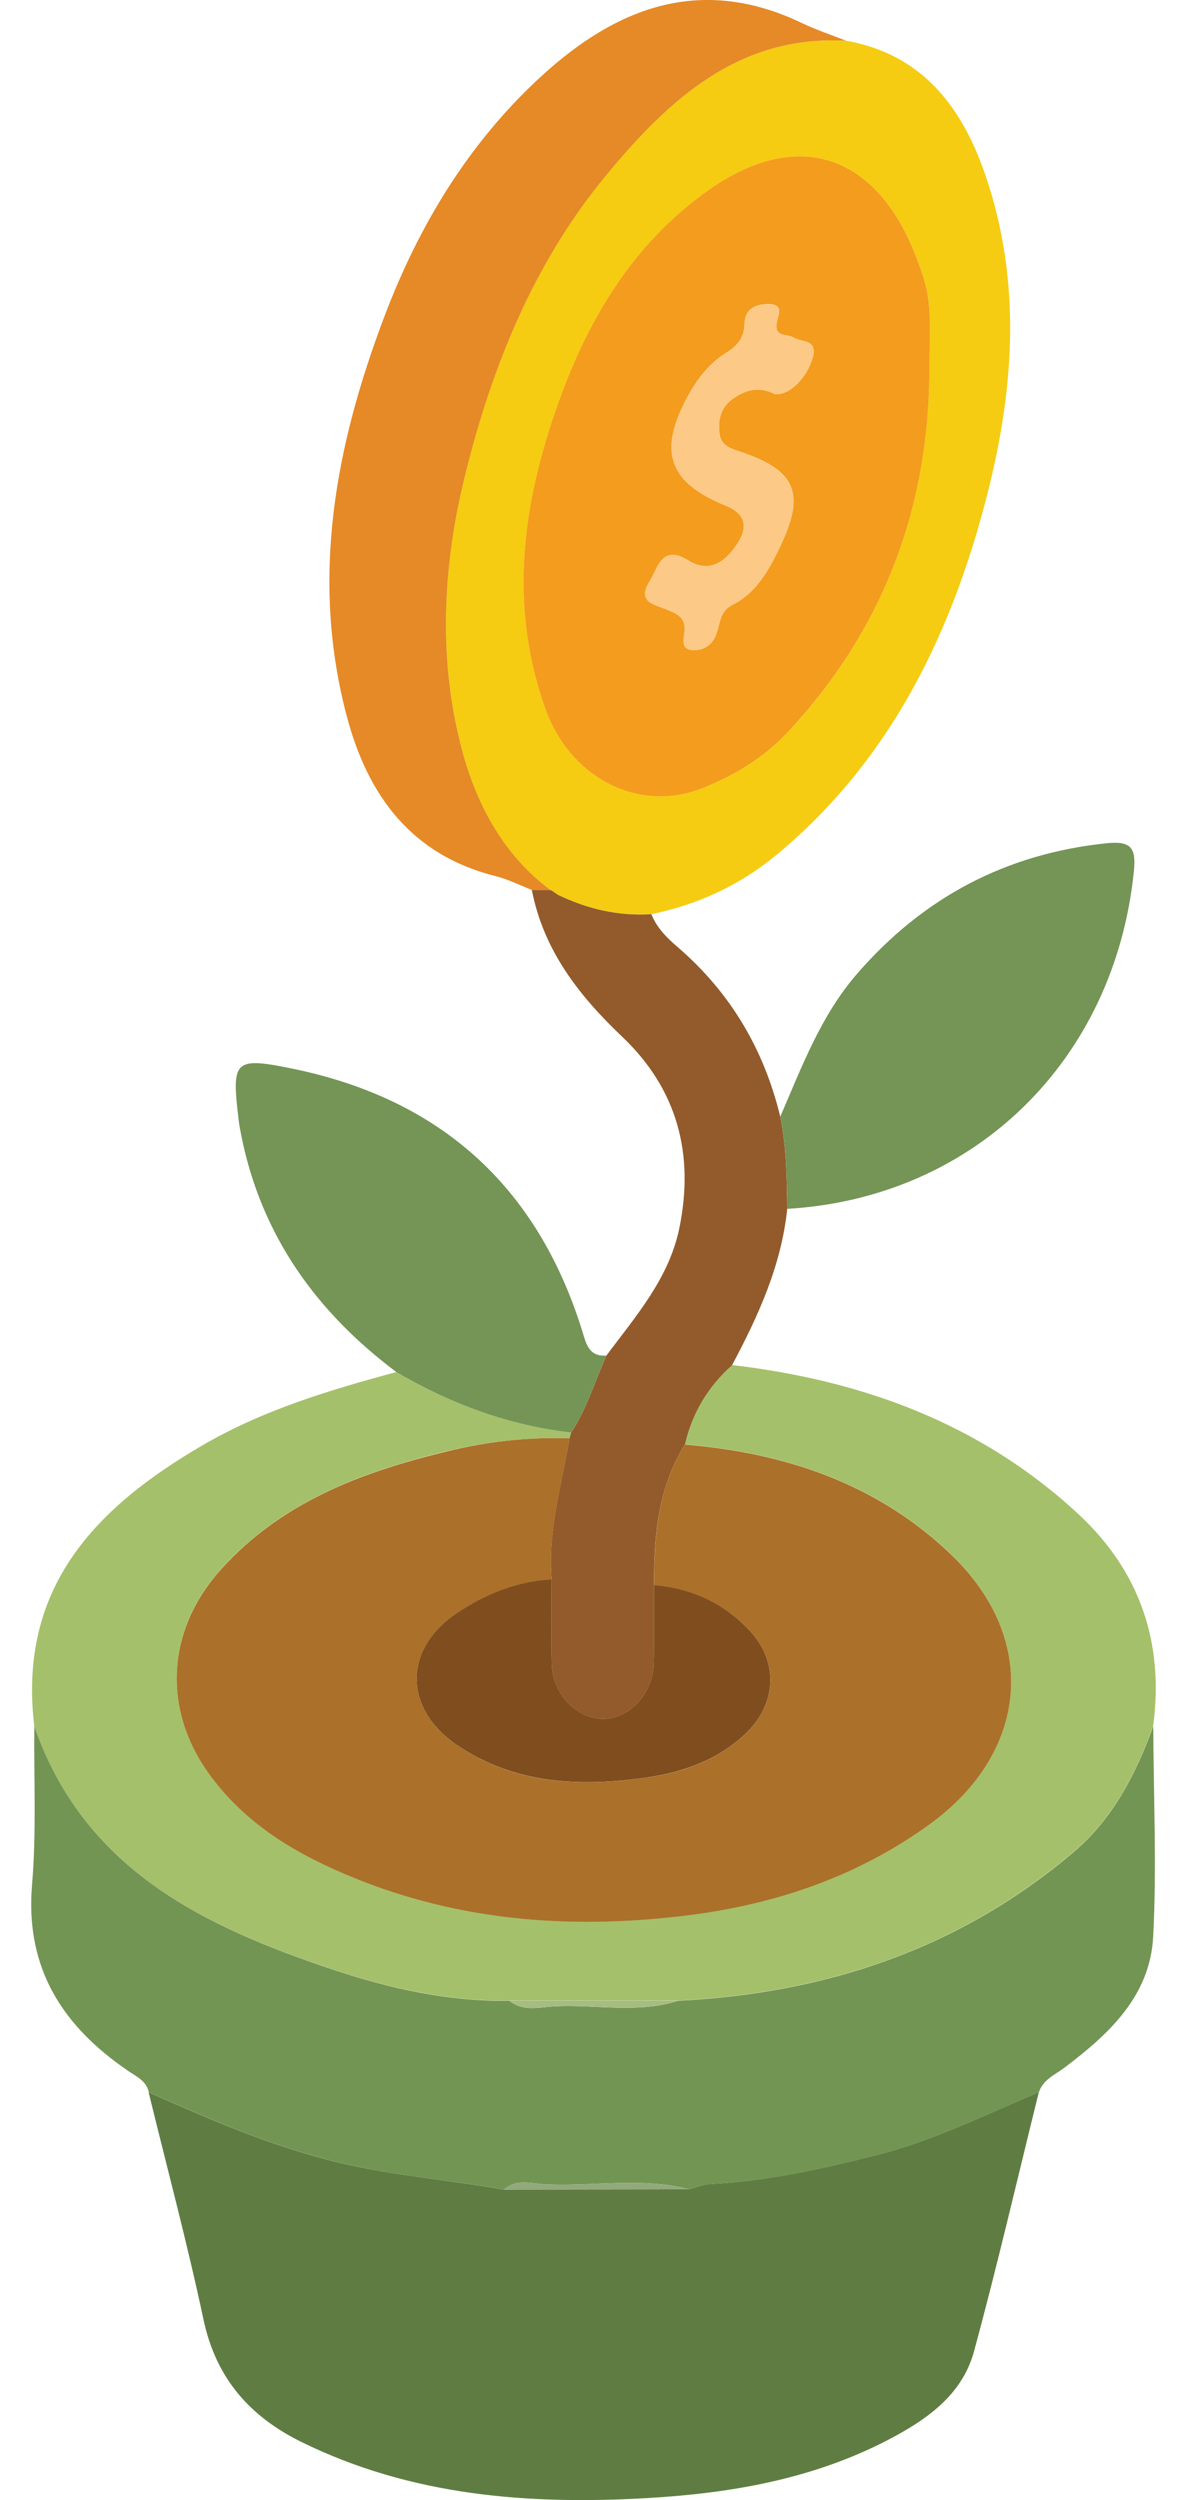<svg width="19" height="40" viewBox="0 0 19 40" fill="none" xmlns="http://www.w3.org/2000/svg">
<g clip-path="url(#clip0_10756_284595)">
<path d="M16.628 33.475C16.285 34.858 15.964 36.247 15.591 37.62C15.399 38.327 14.822 38.72 14.213 39.038C13.007 39.665 11.696 39.891 10.362 39.968C8.456 40.078 6.582 39.934 4.826 39.071C4.002 38.666 3.457 38.053 3.257 37.111C2.998 35.891 2.674 34.686 2.379 33.475C3.372 33.916 4.365 34.347 5.431 34.602C6.302 34.81 7.188 34.879 8.065 35.032C9.054 35.031 10.042 35.029 11.032 35.028C11.14 34.999 11.247 34.95 11.356 34.944C12.268 34.899 13.152 34.703 14.035 34.479C14.943 34.249 15.773 33.834 16.628 33.475Z" fill="#5F7D42"/>
<path d="M0.549 27.618C0.281 25.396 1.537 24.114 3.252 23.118C4.219 22.557 5.276 22.24 6.344 21.952C7.213 22.461 8.138 22.805 9.14 22.92C9.13 22.951 9.122 22.983 9.114 23.014C8.438 22.989 7.769 23.068 7.116 23.227C5.779 23.554 4.513 24.032 3.546 25.096C2.664 26.069 2.592 27.336 3.35 28.383C3.945 29.203 4.775 29.68 5.672 30.045C7.342 30.724 9.076 30.862 10.856 30.66C12.318 30.494 13.666 30.059 14.87 29.192C16.462 28.045 16.636 26.23 15.232 24.877C14.048 23.736 12.571 23.245 10.964 23.109C11.081 22.604 11.335 22.183 11.718 21.84C13.8 22.085 15.701 22.774 17.267 24.23C18.24 25.135 18.637 26.278 18.458 27.614C18.183 28.383 17.807 29.101 17.185 29.628C15.358 31.179 13.213 31.892 10.854 32.008C9.953 32.008 9.051 32.008 8.15 32.008C7.168 32.022 6.215 31.808 5.298 31.5C3.247 30.813 1.342 29.902 0.549 27.618Z" fill="#A5C06A"/>
<path d="M0.549 27.618C1.342 29.903 3.247 30.814 5.3 31.503C6.218 31.811 7.17 32.026 8.152 32.011C8.377 32.192 8.644 32.112 8.885 32.1C9.543 32.069 10.208 32.219 10.856 32.011C13.214 31.895 15.359 31.182 17.187 29.631C17.808 29.104 18.184 28.386 18.46 27.618C18.464 28.739 18.517 29.864 18.459 30.982C18.41 31.937 17.749 32.546 17.038 33.082C16.885 33.197 16.696 33.272 16.629 33.476C15.774 33.835 14.944 34.25 14.036 34.48C13.152 34.705 12.269 34.9 11.357 34.945C11.248 34.95 11.141 35 11.034 35.029C10.266 34.827 9.484 34.986 8.71 34.946C8.498 34.935 8.261 34.855 8.068 35.032C7.192 34.879 6.305 34.812 5.434 34.602C4.368 34.347 3.376 33.916 2.382 33.475C2.343 33.294 2.19 33.228 2.058 33.138C1.011 32.426 0.4 31.503 0.513 30.154C0.584 29.313 0.541 28.463 0.549 27.618Z" fill="#739554"/>
<path d="M13.545 0.652C14.749 0.865 15.391 1.697 15.766 2.782C16.374 4.538 16.229 6.311 15.763 8.065C15.185 10.243 14.209 12.192 12.452 13.659C11.858 14.156 11.18 14.471 10.427 14.627C9.901 14.659 9.404 14.544 8.93 14.315C8.894 14.29 8.858 14.265 8.822 14.241L8.818 14.243C8.072 13.693 7.643 12.902 7.409 12.046C7.008 10.585 7.081 9.079 7.437 7.63C7.867 5.874 8.545 4.197 9.711 2.791C10.709 1.592 11.827 0.556 13.545 0.652ZM14.874 5.945C14.874 5.572 14.903 5.196 14.865 4.827C14.836 4.558 14.739 4.29 14.637 4.037C14 2.456 12.753 2.056 11.365 3.026C10.22 3.826 9.492 4.964 9.004 6.267C8.382 7.926 8.116 9.605 8.728 11.333C9.125 12.453 10.232 13.018 11.253 12.608C11.763 12.402 12.234 12.119 12.614 11.711C14.119 10.095 14.865 8.163 14.874 5.945Z" fill="#F5CC11"/>
<path d="M13.545 0.652C11.827 0.556 10.709 1.592 9.712 2.793C8.545 4.199 7.868 5.876 7.438 7.631C7.082 9.08 7.008 10.586 7.409 12.047C7.644 12.902 8.073 13.694 8.819 14.244C8.717 14.242 8.615 14.241 8.514 14.239C8.321 14.164 8.134 14.068 7.934 14.018C6.6 13.684 5.894 12.747 5.554 11.471C4.963 9.256 5.369 7.124 6.16 5.045C6.713 3.591 7.508 2.282 8.66 1.224C9.883 0.101 11.232 -0.399 12.836 0.369C13.065 0.478 13.308 0.559 13.545 0.652Z" fill="#E68927"/>
<path d="M8.513 14.239C8.615 14.241 8.717 14.242 8.818 14.244L8.822 14.242C8.858 14.267 8.894 14.292 8.93 14.316C9.404 14.545 9.901 14.66 10.427 14.627C10.513 14.845 10.675 15.005 10.844 15.15C11.686 15.874 12.227 16.782 12.489 17.865C12.589 18.352 12.594 18.847 12.601 19.341C12.507 20.247 12.138 21.053 11.718 21.842C11.335 22.184 11.08 22.605 10.964 23.111C10.532 23.801 10.467 24.573 10.468 25.36C10.468 25.78 10.477 26.201 10.464 26.62C10.451 27.111 10.054 27.518 9.627 27.502C9.207 27.485 8.844 27.096 8.832 26.626C8.82 26.174 8.829 25.722 8.829 25.269C8.764 24.497 8.991 23.762 9.115 23.014C9.123 22.983 9.132 22.951 9.141 22.92C9.395 22.541 9.52 22.1 9.707 21.688C10.177 21.056 10.706 20.46 10.874 19.65C11.118 18.461 10.839 17.424 9.961 16.589C9.268 15.93 8.701 15.208 8.513 14.239Z" fill="#935B2B"/>
<path d="M9.706 21.688C9.519 22.1 9.395 22.541 9.14 22.92C8.138 22.805 7.213 22.461 6.344 21.952C5.074 20.999 4.191 19.784 3.867 18.191C3.848 18.096 3.829 18 3.818 17.903C3.705 16.957 3.748 16.906 4.7 17.102C7.041 17.587 8.596 18.972 9.319 21.292C9.382 21.499 9.424 21.709 9.706 21.688Z" fill="#749555"/>
<path d="M12.602 19.341C12.594 18.847 12.59 18.352 12.49 17.865C12.835 17.067 13.139 16.249 13.719 15.58C14.784 14.352 16.11 13.657 17.718 13.491C18.107 13.452 18.187 13.568 18.15 13.937C17.844 16.966 15.595 19.165 12.602 19.341Z" fill="#749555"/>
<path d="M8.064 35.032C8.258 34.855 8.495 34.934 8.706 34.946C9.481 34.986 10.262 34.827 11.031 35.029C10.043 35.03 9.054 35.031 8.064 35.032Z" fill="#92AA7B"/>
<path d="M9.115 23.014C8.993 23.762 8.765 24.496 8.829 25.269C8.271 25.302 7.764 25.508 7.31 25.812C6.452 26.389 6.461 27.339 7.311 27.919C8.245 28.556 9.294 28.592 10.352 28.44C10.935 28.357 11.501 28.159 11.948 27.724C12.438 27.248 12.461 26.575 11.994 26.084C11.578 25.647 11.065 25.412 10.469 25.361C10.469 24.574 10.532 23.801 10.964 23.112C12.571 23.247 14.048 23.739 15.233 24.881C16.637 26.233 16.463 28.048 14.87 29.195C13.666 30.062 12.318 30.498 10.856 30.663C9.075 30.865 7.342 30.726 5.673 30.048C4.775 29.683 3.944 29.206 3.35 28.386C2.592 27.339 2.664 26.072 3.547 25.099C4.513 24.034 5.78 23.557 7.117 23.231C7.77 23.068 8.438 22.989 9.115 23.014Z" fill="#AB7029"/>
<path d="M10.856 32.01C10.208 32.218 9.543 32.069 8.886 32.099C8.644 32.111 8.378 32.191 8.152 32.01C9.053 32.01 9.954 32.01 10.856 32.01Z" fill="#A5BD81"/>
<path d="M14.875 5.945C14.865 8.163 14.119 10.094 12.613 11.711C12.234 12.119 11.762 12.402 11.252 12.608C10.231 13.018 9.124 12.453 8.727 11.333C8.115 9.605 8.382 7.926 9.003 6.267C9.491 4.964 10.219 3.825 11.364 3.026C12.752 2.056 13.999 2.456 14.636 4.037C14.738 4.29 14.836 4.558 14.864 4.827C14.904 5.196 14.875 5.572 14.875 5.945ZM12.402 6.306C12.632 6.333 12.922 6.044 13.011 5.714C13.089 5.422 12.825 5.481 12.696 5.398C12.602 5.337 12.408 5.398 12.429 5.191C12.442 5.059 12.568 4.875 12.313 4.866C12.111 4.86 11.921 4.93 11.916 5.19C11.911 5.413 11.791 5.541 11.614 5.651C11.349 5.818 11.16 6.064 11.011 6.336C10.526 7.226 10.702 7.721 11.623 8.093C11.909 8.209 11.982 8.41 11.818 8.673C11.63 8.973 11.37 9.185 11.02 8.968C10.586 8.7 10.532 9.09 10.395 9.307C10.187 9.637 10.486 9.675 10.683 9.756C10.838 9.819 10.976 9.88 10.957 10.096C10.947 10.21 10.888 10.39 11.085 10.401C11.248 10.41 11.392 10.335 11.462 10.156C11.53 9.985 11.512 9.782 11.732 9.672C12.109 9.484 12.309 9.117 12.485 8.751C12.898 7.892 12.742 7.527 11.851 7.228C11.692 7.175 11.538 7.131 11.517 6.931C11.495 6.728 11.527 6.542 11.7 6.405C11.921 6.231 12.156 6.177 12.402 6.306Z" fill="#F49C1D"/>
<path d="M8.931 14.316C8.895 14.291 8.859 14.266 8.823 14.242C8.858 14.266 8.895 14.291 8.931 14.316Z" fill="#E68927"/>
<path d="M10.468 25.36C11.065 25.411 11.578 25.645 11.993 26.083C12.46 26.574 12.438 27.247 11.948 27.723C11.502 28.157 10.936 28.354 10.352 28.439C9.293 28.591 8.244 28.553 7.311 27.918C6.461 27.338 6.452 26.388 7.31 25.811C7.762 25.507 8.27 25.3 8.829 25.268C8.829 25.721 8.82 26.174 8.832 26.625C8.844 27.095 9.208 27.484 9.627 27.501C10.055 27.518 10.451 27.11 10.464 26.619C10.476 26.201 10.468 25.78 10.468 25.36Z" fill="#804D1F"/>
<path d="M12.402 6.306C12.156 6.177 11.921 6.231 11.699 6.407C11.528 6.545 11.495 6.73 11.516 6.933C11.538 7.133 11.692 7.177 11.851 7.23C12.741 7.531 12.898 7.894 12.485 8.753C12.31 9.118 12.109 9.486 11.731 9.675C11.512 9.784 11.529 9.987 11.462 10.158C11.392 10.338 11.248 10.412 11.084 10.403C10.888 10.392 10.947 10.212 10.957 10.098C10.976 9.882 10.837 9.822 10.683 9.758C10.486 9.677 10.186 9.639 10.395 9.309C10.532 9.092 10.585 8.702 11.02 8.97C11.371 9.187 11.63 8.975 11.818 8.675C11.982 8.412 11.909 8.211 11.623 8.095C10.701 7.723 10.525 7.228 11.011 6.338C11.159 6.066 11.35 5.819 11.614 5.653C11.79 5.543 11.91 5.415 11.915 5.192C11.921 4.932 12.11 4.861 12.312 4.869C12.567 4.877 12.442 5.061 12.429 5.193C12.408 5.4 12.602 5.339 12.696 5.4C12.825 5.484 13.089 5.425 13.011 5.716C12.922 6.044 12.632 6.333 12.402 6.306Z" fill="#FCC986"/>
</g>
<defs>
<clipPath id="clip0_10756_284595">
<rect width="18" height="40" fill="white" transform="translate(0.5)"/>
</clipPath>
</defs>
</svg>
